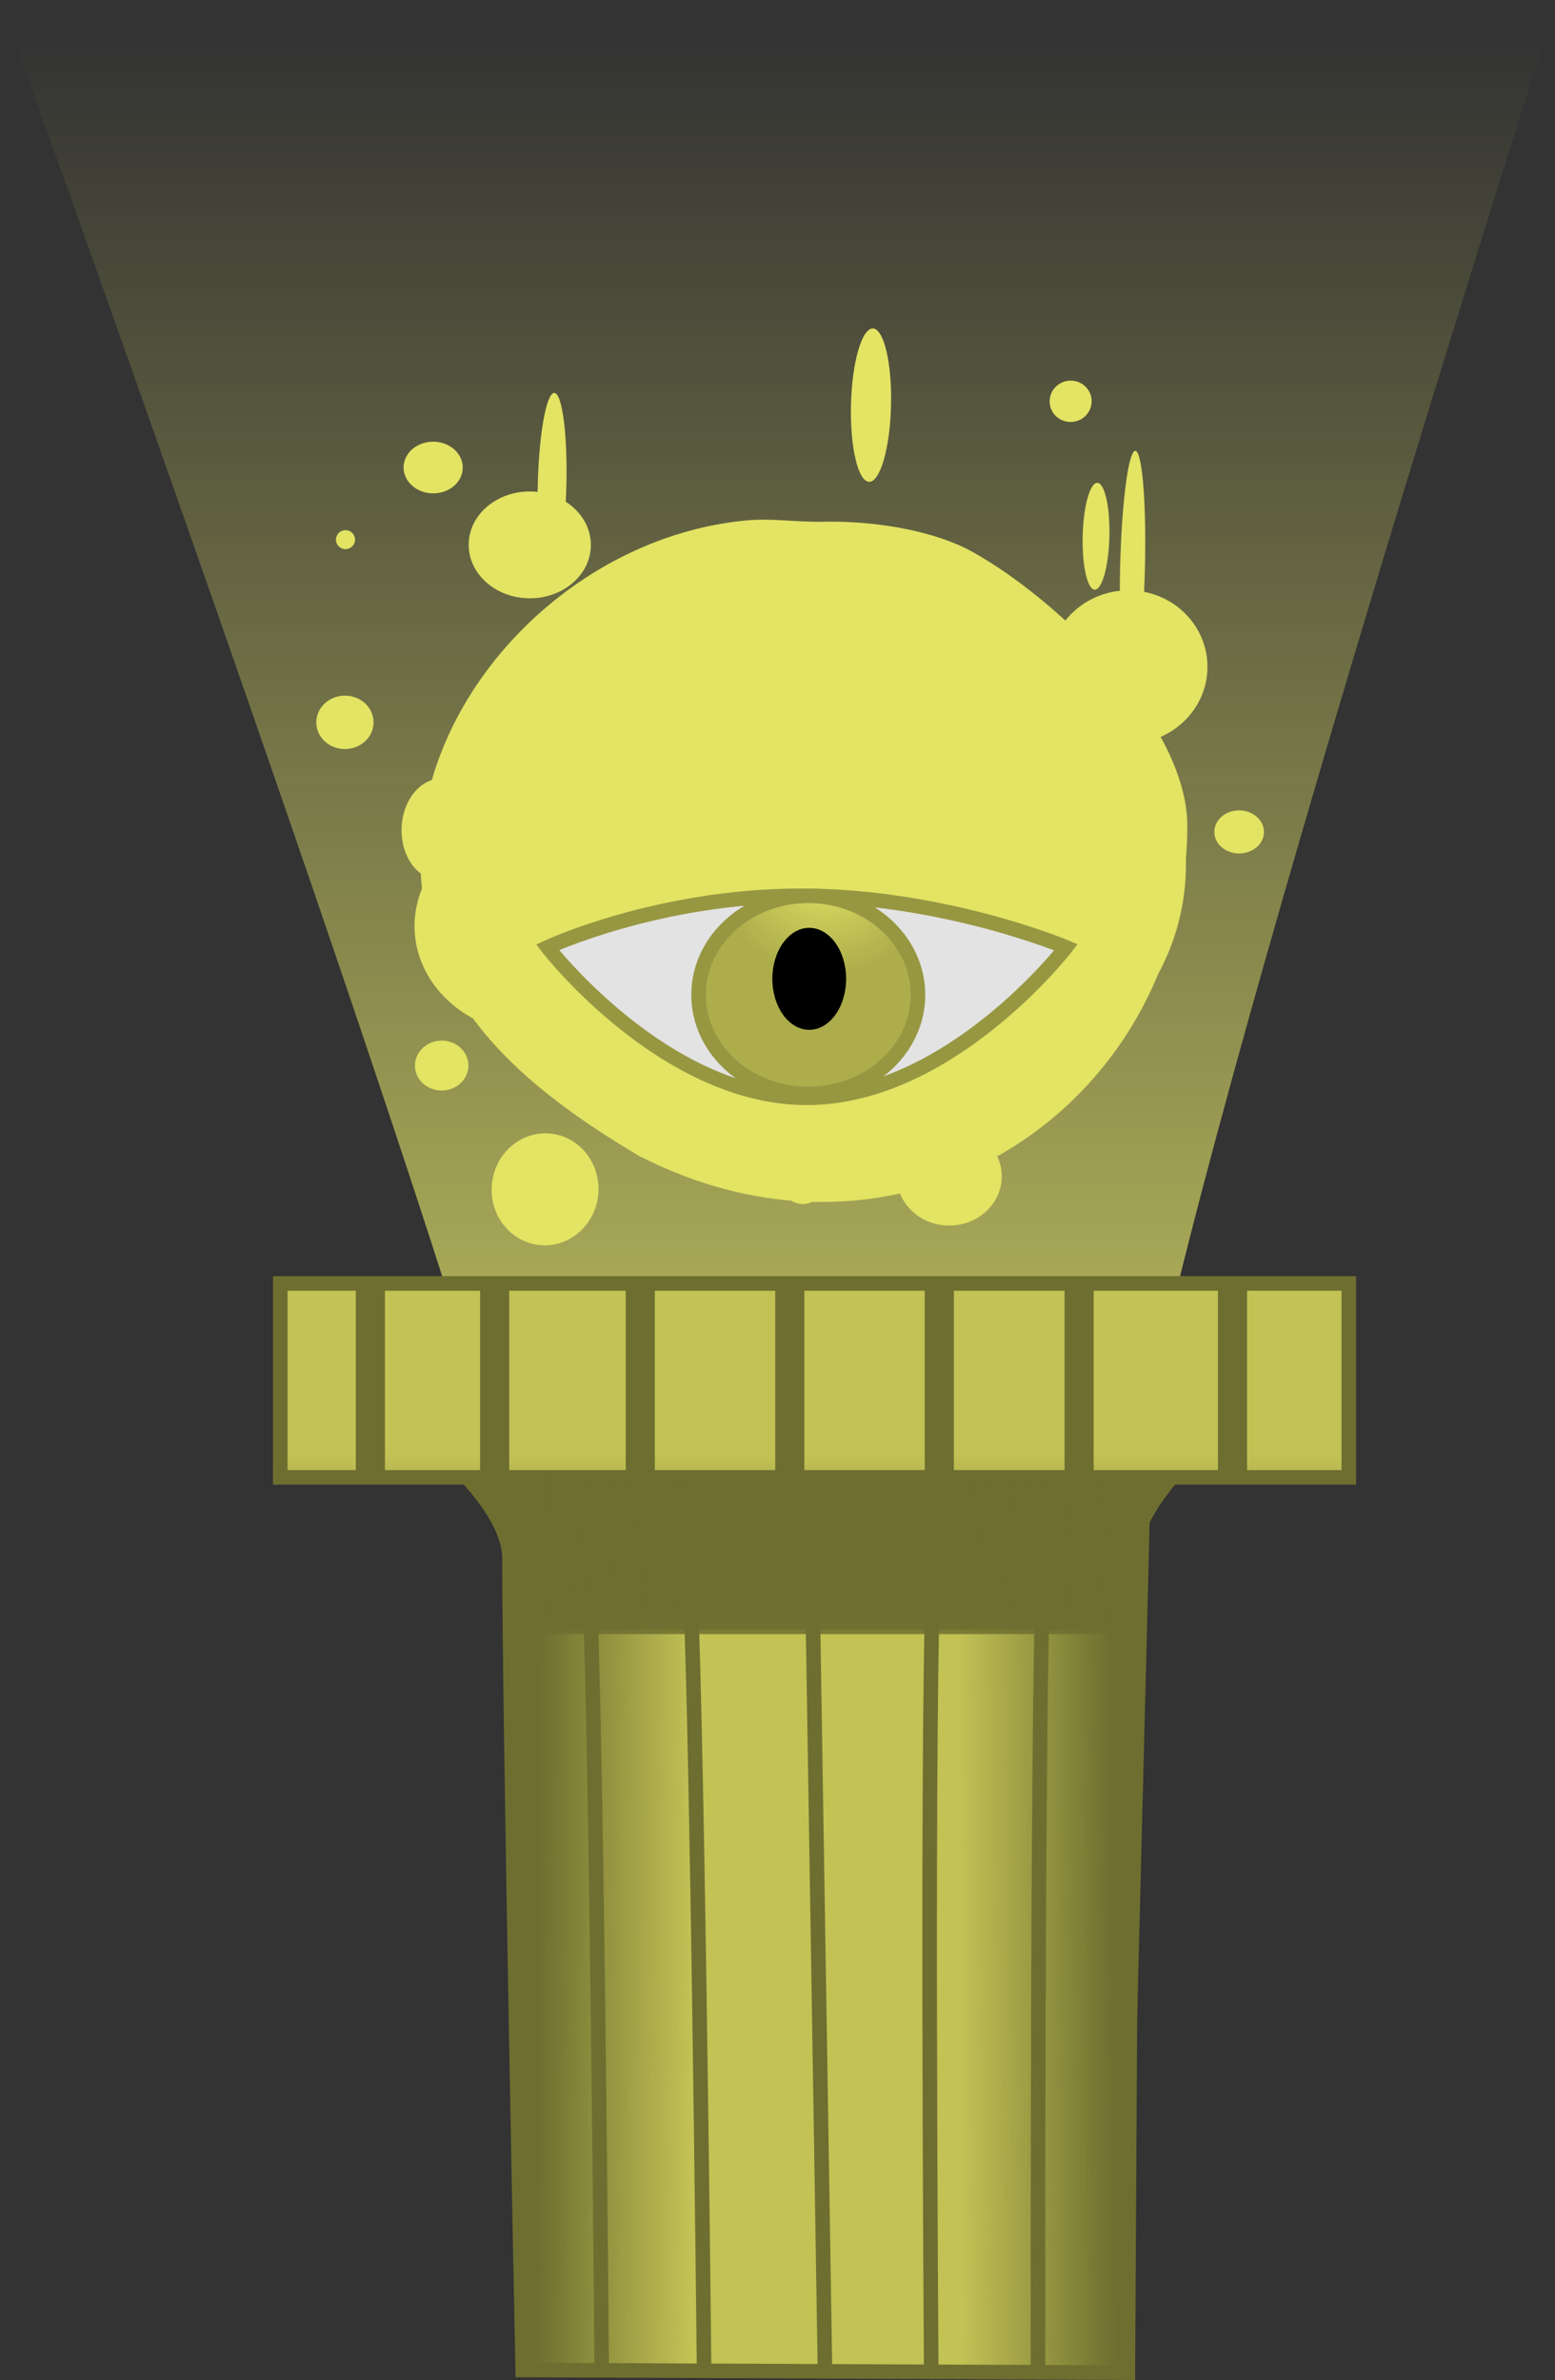 <svg viewBox="0,0,160.167,245.054" height="245.054" width="160.167" xmlns:xlink="http://www.w3.org/1999/xlink" xmlns="http://www.w3.org/2000/svg" version="1.1"><rect x="0" y="0" width="160.167" height="245.054" fill="#333333" stroke="none"/><defs><linearGradient id="color-1" gradientUnits="userSpaceOnUse" y2="279" x2="240.76" y1="55" x1="240.76"><stop stop-opacity="0" stop-color="#ffff72" offset="0"></stop><stop stop-color="#ffff72" offset="1"></stop></linearGradient><linearGradient id="color-2" gradientUnits="userSpaceOnUse" y2="231.8" x2="239.5" y1="216" x1="239.5"><stop stop-color="#6e6e30" offset="0"></stop><stop stop-opacity="0" stop-color="#6e6e30" offset="1"></stop></linearGradient><linearGradient id="color-3" gradientUnits="userSpaceOnUse" y2="232.255" x2="239.318" y1="216.455" x1="239.318"><stop stop-color="#6e6e30" offset="0"></stop><stop stop-opacity="0" stop-color="#6e6e30" offset="1"></stop></linearGradient><linearGradient id="color-4" gradientUnits="userSpaceOnUse" y2="267.151" x2="226.465" y1="267.058" x1="210.665"><stop stop-color="#6e6e30" offset="0"></stop><stop stop-opacity="0" stop-color="#6e6e30" offset="1"></stop></linearGradient><linearGradient id="color-5" gradientUnits="userSpaceOnUse" y2="267.401" x2="254.196" y1="267.308" x1="269.996"><stop stop-color="#6e6e30" offset="0"></stop><stop stop-opacity="0" stop-color="#6e6e30" offset="1"></stop></linearGradient><linearGradient id="color-6" gradientUnits="userSpaceOnUse" y2="200.655" x2="238.341" y1="216.455" x1="238.341"><stop stop-color="#6e6e30" offset="0"></stop><stop stop-opacity="0" stop-color="#6e6e30" offset="1"></stop></linearGradient><radialGradient id="color-7" gradientUnits="userSpaceOnUse" r="11.3" cy="140.135" cx="240.302"><stop stop-color="#e3e364" offset="0"></stop><stop stop-color="#adad4c" offset="1"></stop></radialGradient></defs><g transform="translate(-155.25,-51)"><g style="mix-blend-mode: normal" stroke-dashoffset="0" stroke-dasharray="" stroke-miterlimit="10" stroke-linejoin="miter" fill-rule="nonzero" data-paper-data="{&quot;isPaintingLayer&quot;:true}"><path stroke-linecap="butt" stroke-width="0" stroke="none" fill="url(#color-1)" d="M212.725,269c0,0 0.804,-43.398 -6.064,-67.512c-10.875,-38.187 -51.412,-150.488 -51.412,-150.488l160.167,0.667c0,0 -36.06,112.298 -42.729,149.198c-3.266,18.072 -2.321,68.385 -2.321,68.385z"></path><g><path stroke-linecap="butt" stroke-width="1.5" stroke="none" fill="#000000" d="M255.628,187.334c-0.571,0 -1.034,-0.463 -1.034,-1.034c0,-0.571 0.463,-1.034 1.034,-1.034c0.571,0 1.034,0.463 1.034,1.034c0,0.571 -0.463,1.034 -1.034,1.034z"></path><path stroke-linecap="butt" stroke-width="0" stroke="#000000" fill="#000000" d="M250.368,191.569c-4.463,-0.314 -6.552,-1.794 -6.17,-2.58c0.118,-0.242 2.846,1.064 6.97,1.305c6.409,0.375 8.51,-0.632 8.51,-0.632v1.346c0,0 -2.413,1.047 -9.311,0.561z"></path><path stroke-linecap="butt" stroke-width="1.5" stroke="none" fill="#000000" d="M222.555,186.3c0,-0.571 0.463,-1.034 1.034,-1.034c0.571,0 1.034,0.463 1.034,1.034c0,0.571 -0.463,1.034 -1.034,1.034c-0.571,0 -1.034,-0.463 -1.034,-1.034z"></path><path stroke-linecap="butt" stroke-width="0" stroke="#000000" fill="#000000" d="M228.849,191.569c-6.897,0.486 -9.311,-0.561 -9.311,-0.561v-1.346c0,0 2.101,1.007 8.51,0.632c4.124,-0.241 6.853,-1.547 6.97,-1.305c0.383,0.786 -1.706,2.266 -6.17,2.58z"></path><path stroke-linecap="butt" stroke-width="1.5" stroke="none" fill="#000000" data-paper-data="{&quot;index&quot;:null}" d="M240.129,248.121c-0.819,0 -1.483,-0.664 -1.483,-1.483c0,-0.819 0.664,-1.483 1.483,-1.483c0.819,0 1.483,0.664 1.483,1.483c0,0.819 -0.664,1.483 -1.483,1.483z"></path><path stroke-linecap="butt" stroke-width="1.5" stroke="#6e6e30" fill="#c2c255" d="M209.089,295.029c0,0 -1.36,-66.86 -1.36,-83.598c0,-6.687 -12.376,-15.399 -12.376,-15.399l88.035,-0.136c0,0 -11.56,8.929 -11.56,15.671c0,16.779 -0.408,83.734 -0.408,83.734z"></path><path stroke-linecap="butt" stroke-width="1.5" stroke="#6e6e30" fill="#c2c255" d="M184.119,203.121v-19.973h110.062v19.973z"></path><path stroke-linecap="round" stroke-width="1.5" stroke="#6e6e30" fill="none" d="M213.167,203.848c0,0 2.449,5.245 2.652,7.953c0.843,11.202 1.408,83.138 1.408,83.138"></path><path stroke-linecap="round" stroke-width="1.5" stroke="#6e6e30" fill="none" data-paper-data="{&quot;index&quot;:null}" d="M262.165,294.425c0,0 -0.075,-72.134 0.613,-83.347c0.166,-2.71 2.542,-7.989 2.542,-7.989"></path><path stroke-linecap="round" stroke-width="1.5" stroke="#6e6e30" fill="none" d="M223.53,203.394c0,0 2.449,5.245 2.652,7.953c0.843,11.202 1.59,83.502 1.59,83.502"></path><path stroke-linecap="round" stroke-width="1.5" stroke="#6e6e30" fill="none" data-paper-data="{&quot;index&quot;:null}" d="M251.167,295.212c0,0 -0.526,-72.391 0.317,-83.593c0.204,-2.708 2.652,-7.953 2.652,-7.953"></path><path stroke-linecap="round" stroke-width="1.5" stroke="#6e6e30" fill="none" d="M238.755,203.564l1.455,90.655"></path><path stroke-linecap="butt" stroke-width="0" stroke="none" fill="#6e6e30" d="M191.9,203.2v-20.4h3v20.4z"></path><path stroke-linecap="butt" stroke-width="0" stroke="none" fill="#6e6e30" d="M204.7,203.4v-20.4h3v20.4z"></path><path stroke-linecap="butt" stroke-width="0" stroke="none" fill="#6e6e30" d="M219.7,203.4v-20.4h3v20.4z"></path><path stroke-linecap="butt" stroke-width="0" stroke="none" fill="#6e6e30" d="M235.1,203.4v-20.4h3v20.4z"></path><path stroke-linecap="butt" stroke-width="0" stroke="none" fill="#6e6e30" d="M250.5,203.4v-20.4h3v20.4z"></path><path stroke-linecap="butt" stroke-width="0" stroke="none" fill="#6e6e30" d="M264.9,203v-20.4h3v20.4z"></path><path stroke-linecap="butt" stroke-width="0" stroke="none" fill="#6e6e30" d="M280.7,203.4v-20.4h3v20.4z"></path><path stroke-linecap="butt" stroke-width="0" stroke="none" fill="url(#color-2)" d="M207.355,218.8c0,0 0.543,-6.312 0.001,-8.792c-0.603,-2.757 -4.274,-7.008 -4.274,-7.008h73.836c0,0 -3.741,3.276 -4.514,5.674c-0.904,2.804 -0.577,10.126 -0.577,10.126z"></path><path stroke-linecap="butt" stroke-width="0" stroke="none" fill="url(#color-3)" d="M207.173,219.255c0,0 0.543,-6.312 0.001,-8.792c-0.603,-2.757 -4.274,-7.008 -4.274,-7.008h73.836c0,0 -3.741,3.276 -4.514,5.674c-0.904,2.804 -0.577,10.126 -0.577,10.126z"></path><path stroke-linecap="butt" stroke-width="0" stroke="none" fill="url(#color-4)" d="M229.277,294.546l-10.791,0.198l-9.283,0.232l-2.317,-91.835l21.02,0.183z"></path><path stroke-linecap="butt" stroke-width="0" stroke="none" fill="url(#color-5)" data-paper-data="{&quot;index&quot;:null}" d="M252.757,203.574l21.02,-0.183l-2.317,91.835l-9.283,-0.232l-10.791,-0.198z"></path><path stroke-linecap="butt" stroke-width="0" stroke="none" fill="url(#color-6)" data-paper-data="{&quot;index&quot;:null}" d="M294.645,187.655l-0.164,15.8h-110.782l0.109,-16z"></path></g><path stroke-linecap="butt" stroke-width="0.5" stroke="none" fill="#e3e364" d="M221.161,170.073c-11.994,-7.123 -22.606,-15.864 -22.606,-30.612c0,-16.869 15.416,-33.169 33.564,-34.875c2.622,-0.247 5.27,0.196 7.905,0.135c4.825,-0.112 11.165,0.751 15.431,3.125c8.831,4.914 22.143,17.731 22.092,28.281c-0.005,1.125 -0.056,2.238 -0.149,3.335c0.004,0.18 0.006,0.36 0.006,0.54c0,4.074 -1.036,7.92 -2.875,11.319c-7.998,19.334 -30.658,30.086 -52.98,18.935z"></path><g stroke-linecap="butt" stroke-width="0" stroke="none" fill="#e3e364" data-paper-data="{&quot;index&quot;:null}"><path d="M263.3,119.521c0.105,-4.36 3.843,-7.823 8.349,-7.735c4.506,0.088 8.074,3.694 7.969,8.054c-0.105,4.36 -3.843,7.823 -8.349,7.735c-4.506,-0.088 -8.074,-3.694 -7.969,-8.054z"></path><path d="M263.968,130.558c0.08,-3.331 2.566,-5.984 5.551,-5.926c2.986,0.058 5.341,2.806 5.261,6.138c-0.08,3.331 -2.566,5.984 -5.551,5.926c-2.986,-0.058 -5.341,-2.806 -5.261,-6.138z"></path><path d="M197.95,146.107c0.147,-6.124 5.812,-10.979 12.652,-10.845c6.84,0.134 12.266,5.207 12.119,11.33c-0.147,6.124 -5.812,10.979 -12.652,10.845c-6.84,-0.134 -12.266,-5.207 -12.119,-11.33z"></path><path d="M196.612,136.319c0.07,-2.89 1.93,-5.198 4.156,-5.154c2.226,0.044 3.974,2.422 3.904,5.312c-0.07,2.89 -1.93,5.198 -4.156,5.154c-2.226,-0.044 -3.974,-2.422 -3.904,-5.312z"></path><path d="M203.527,106.98c0.073,-3.037 2.949,-5.444 6.423,-5.376c3.474,0.068 6.232,2.585 6.159,5.623c-0.073,3.037 -2.949,5.444 -6.423,5.376c-3.474,-0.068 -6.232,-2.585 -6.159,-5.623z"></path><path d="M242.9,92.676c0.105,-4.36 1.114,-7.876 2.254,-7.854c1.14,0.022 1.979,3.575 1.874,7.935c-0.105,4.36 -1.114,7.876 -2.254,7.854c-1.14,-0.022 -1.979,-3.575 -1.874,-7.935z"></path><path d="M210.641,100.919c0.126,-5.242 0.888,-9.478 1.703,-9.462c0.814,0.016 1.372,4.278 1.246,9.52c-0.126,5.242 -0.888,9.478 -1.703,9.462c-0.814,-0.016 -1.372,-4.278 -1.246,-9.52z"></path><path d="M270.625,109.37c0.159,-6.613 0.86,-11.963 1.566,-11.95c0.706,0.014 1.149,5.386 0.99,12c-0.159,6.613 -0.86,11.963 -1.566,11.95c-0.706,-0.014 -1.149,-5.386 -0.99,-12z"></path><path d="M268.011,111.715c-0.76,-0.015 -1.317,-2.489 -1.244,-5.526c0.073,-3.037 0.748,-5.487 1.508,-5.473c0.76,0.015 1.317,2.489 1.244,5.526c-0.073,3.037 -0.748,5.487 -1.508,5.473z"></path><path d="M270.902,146.914c0.028,-1.176 1.107,-2.108 2.41,-2.083c1.303,0.026 2.336,0.999 2.308,2.175c-0.028,1.176 -1.107,2.108 -2.41,2.083c-1.303,-0.026 -2.336,-0.999 -2.308,-2.175z"></path><path d="M280.326,136.61c0.029,-1.225 1.198,-2.195 2.609,-2.167c1.411,0.028 2.532,1.043 2.502,2.268c-0.029,1.225 -1.198,2.195 -2.609,2.167c-1.411,-0.028 -2.532,-1.043 -2.502,-2.268z"></path><path d="M187.829,125.32c0.037,-1.519 1.386,-2.724 3.015,-2.692c1.629,0.032 2.919,1.289 2.883,2.807c-0.037,1.519 -1.386,2.724 -3.015,2.692c-1.629,-0.032 -2.919,-1.289 -2.883,-2.807z"></path><path d="M196.82,99.079c0.035,-1.47 1.428,-2.634 3.111,-2.601c1.683,0.033 3.019,1.251 2.983,2.721c-0.035,1.47 -1.428,2.634 -3.111,2.601c-1.683,-0.033 -3.019,-1.251 -2.983,-2.721z"></path><path d="M189.854,106.546c0.013,-0.539 0.464,-0.967 1.006,-0.956c0.543,0.011 0.972,0.456 0.96,0.995c-0.013,0.539 -0.464,0.967 -1.006,0.956c-0.543,-0.011 -0.972,-0.456 -0.96,-0.995z"></path><path d="M263.365,92.278c0.028,-1.176 1.019,-2.11 2.214,-2.086c1.194,0.023 2.14,0.995 2.111,2.171c-0.028,1.176 -1.019,2.11 -2.214,2.086c-1.194,-0.023 -2.14,-0.995 -2.111,-2.171z"></path><path d="M247.622,172.027c0.067,-2.792 2.542,-5.009 5.528,-4.95c2.986,0.058 5.352,2.369 5.285,5.162c-0.067,2.792 -2.542,5.009 -5.528,4.95c-2.986,-0.058 -5.352,-2.369 -5.285,-5.162z"></path><path d="M235.687,172.619c0.031,-1.274 1.068,-2.286 2.316,-2.262c1.249,0.024 2.236,1.077 2.205,2.351c-0.031,1.274 -1.068,2.286 -2.316,2.262c-1.249,-0.024 -2.236,-1.077 -2.205,-2.351z"></path><path d="M205.889,173.351c0.077,-3.184 2.603,-5.717 5.643,-5.658c3.04,0.06 5.443,2.689 5.366,5.873c-0.077,3.184 -2.603,5.717 -5.643,5.658c-3.04,-0.06 -5.443,-2.689 -5.366,-5.873z"></path><path d="M197.993,160.661c0.034,-1.421 1.294,-2.548 2.814,-2.518c1.52,0.03 2.725,1.206 2.69,2.626c-0.034,1.421 -1.294,2.548 -2.814,2.518c-1.52,-0.03 -2.725,-1.206 -2.69,-2.626z"></path></g><g stroke-linecap="butt"><path stroke-width="1.5" stroke="#979742" fill="#e3e3e3" data-paper-data="{&quot;index&quot;:null}" d="M238.352,164.035c-14.746,0 -26.7,-15.5 -26.7,-15.5c0,0 11.354,-5.3 26.1,-5.3c14.746,0 27.3,5.3 27.3,5.3c0,0 -11.954,15.5 -26.7,15.5z"></path><path stroke-width="1.5" stroke="#979742" fill="url(#color-7)" data-paper-data="{&quot;index&quot;:null}" d="M238.502,163.635c-6.241,0 -11.3,-4.567 -11.3,-10.2c0,-5.633 5.059,-10.2 11.3,-10.2c6.241,0 11.3,4.567 11.3,10.2c0,5.633 -5.059,10.2 -11.3,10.2z"></path><path stroke-width="0" stroke="none" fill="#000000" data-paper-data="{&quot;index&quot;:null}" d="M238.602,157.035c-2.099,0 -3.8,-2.35 -3.8,-5.25c0,-2.9 1.701,-5.25 3.8,-5.25c2.099,0 3.8,2.35 3.8,5.25c0,2.9 -1.701,5.25 -3.8,5.25z"></path></g></g></g></svg><!--rotationCenter:84.74999999999986:129-->